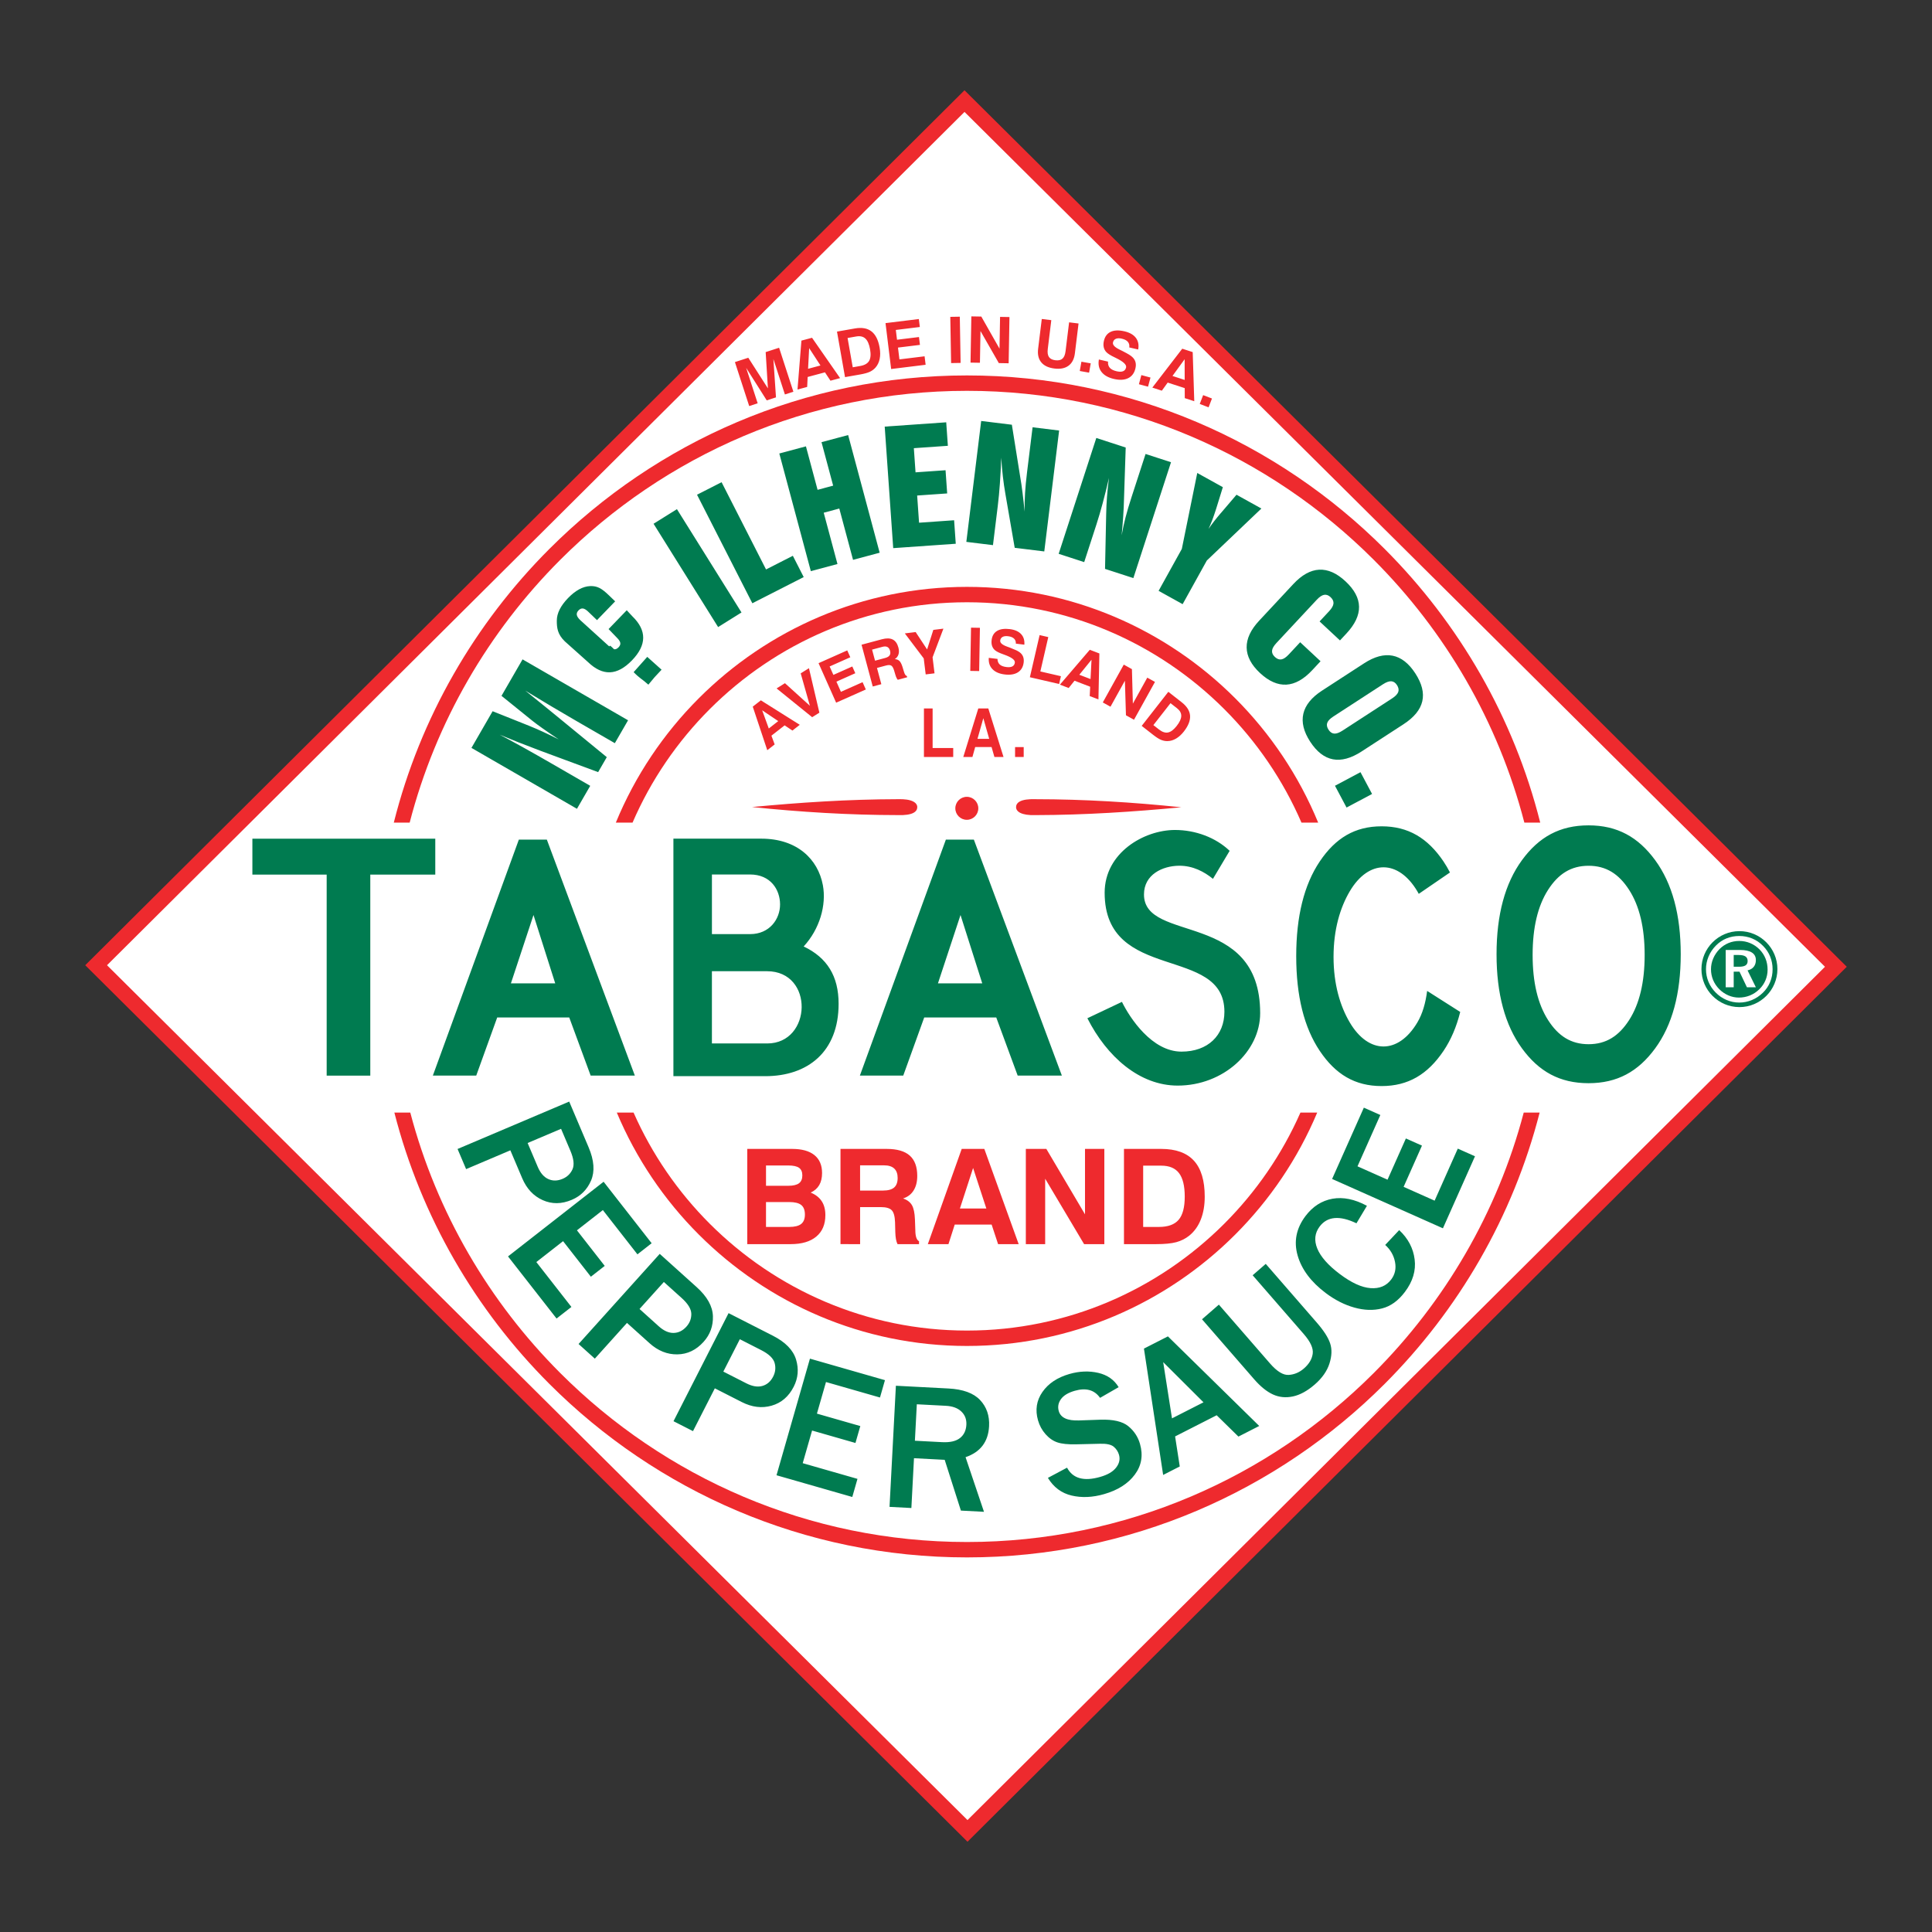<?xml version="1.0" encoding="UTF-8" standalone="no"?>
<svg
   xmlns:dc="http://purl.org/dc/elements/1.1/"
   xmlns:cc="http://creativecommons.org/ns#"
   xmlns:rdf="http://www.w3.org/1999/02/22-rdf-syntax-ns#"
   xmlns:svg="http://www.w3.org/2000/svg"
   xmlns="http://www.w3.org/2000/svg"
   xmlns:sodipodi="http://sodipodi.sourceforge.net/DTD/sodipodi-0.dtd"
   xmlns:inkscape="http://www.inkscape.org/namespaces/inkscape"
   version="1.1"
   id="Layer_1"
   x="0px"
   y="0px"
   width="192.756px"
   height="192.756px"
   viewBox="0 0 192.756 192.756"
   enable-background="new 0 0 192.756 192.756"
   xml:space="preserve"
   sodipodi:version="0.32"
   inkscape:version="0.48.1 r9760"
   sodipodi:docname="Tabasco.svg"
   inkscape:output_extension="org.inkscape.output.svg.inkscape"><rect x="0" y="0" width="192.756" height="192.756" fill="#333333" stroke="none"/><defs
   id="defs2264" /><sodipodi:namedview
   inkscape:window-height="879"
   inkscape:window-width="1110"
   inkscape:pageshadow="2"
   inkscape:pageopacity="0.0"
   guidetolerance="10.0"
   gridtolerance="10.0"
   objecttolerance="10.0"
   borderopacity="1.0"
   bordercolor="#666666"
   pagecolor="#ffffff"
   id="base"
   inkscape:zoom="9.6845853"
   inkscape:cx="94.230787"
   inkscape:cy="125.43669"
   inkscape:window-x="103"
   inkscape:window-y="92"
   inkscape:current-layer="g2233"
   showgrid="false"
   inkscape:window-maximized="0" />
<g
   id="g2233">
	<polygon
   fill-rule="evenodd"
   clip-rule="evenodd"
   fill="#FFFFFF"
   points="0,0 192.756,0 192.756,192.756 0,192.756 0,0  "
   id="polygon2235"
   style="fill:#ffffff;fill-opacity:0" />
	<polygon
   fill="#EE2A2E"
   points="9.05,95.758 95.688,9.543 96.228,9.006 96.769,9.543 183.706,95.912 184.252,96.455    183.706,96.998 97.067,183.213 96.528,183.75 95.987,183.213 9.05,96.844 8.504,96.301 9.05,95.758  "
   id="polygon2237" />
	<polygon
   fill="#FFFFFF"
   points="96.229,11.167 10.677,96.3 96.527,181.589 182.079,96.456 96.229,11.167  "
   id="polygon2239"
   style="fill:#ffffff;fill-opacity:1" />
	<path
   fill-rule="evenodd"
   clip-rule="evenodd"
   fill="#EE2A2E"
   d="M76.425,122.412h2.314c0.546,0,0.944-0.099,1.193-0.297   c0.249-0.198,0.374-0.509,0.374-0.936c0-0.442-0.124-0.762-0.368-0.958c-0.245-0.195-0.649-0.293-1.211-0.293h-2.303V122.412   L76.425,122.412z M76.425,118.305h2.23c0.481,0,0.834-0.084,1.059-0.249c0.222-0.165,0.335-0.428,0.335-0.784   c0-0.348-0.108-0.602-0.326-0.758c-0.218-0.155-0.577-0.234-1.079-0.234h-2.219V118.305L76.425,118.305z M74.554,124.128v-9.501   h4.476c0.973,0,1.713,0.205,2.224,0.617c0.508,0.409,0.764,1.006,0.764,1.79c0,0.479-0.095,0.883-0.284,1.206   c-0.189,0.321-0.474,0.57-0.852,0.746c0.491,0.198,0.856,0.485,1.099,0.856c0.245,0.37,0.366,0.835,0.366,1.39   c0,0.925-0.302,1.639-0.903,2.14c-0.604,0.505-1.456,0.756-2.561,0.756H74.554L74.554,124.128z M85.811,118.782h2.298   c0.498,0,0.863-0.102,1.099-0.304c0.233-0.203,0.351-0.52,0.351-0.956c0-0.412-0.115-0.725-0.342-0.938   c-0.226-0.213-0.568-0.318-1.017-0.318h-2.389V118.782L85.811,118.782z M83.856,124.128v-9.501h4.608   c1.035,0,1.803,0.223,2.301,0.665c0.5,0.442,0.749,1.121,0.749,2.032c0,0.579-0.121,1.063-0.365,1.451   c-0.242,0.388-0.592,0.652-1.048,0.793c0.414,0.146,0.707,0.369,0.883,0.671c0.174,0.302,0.273,0.771,0.299,1.407l0.04,1.12   c0,0.009,0,0.022,0,0.04c0.011,0.565,0.134,0.912,0.368,1.03v0.291h-2.145c-0.068-0.135-0.119-0.297-0.156-0.493   c-0.035-0.196-0.059-0.43-0.066-0.7l-0.026-1c-0.021-0.587-0.132-0.986-0.332-1.19c-0.2-0.207-0.562-0.311-1.081-0.311h-2.072   v3.694H83.856L83.856,124.128z M97.086,116.529l-1.316,4.045h2.638L97.086,116.529L97.086,116.529z M95.95,114.627h2.256   l3.427,9.501H99.58l-0.645-1.953h-3.681l-0.626,1.953H92.57L95.95,114.627L95.95,114.627z M102.348,124.128v-9.501h2.046   l3.857,6.528v-6.528h1.929v9.501h-2.02l-3.883-6.528v6.528H102.348L102.348,124.128z M114.054,122.412h1.568   c0.907,0,1.565-0.237,1.971-0.713c0.407-0.474,0.609-1.246,0.609-2.312c0-1.062-0.189-1.843-0.567-2.341   c-0.379-0.5-0.97-0.748-1.775-0.748h-1.806V122.412L114.054,122.412z M112.139,124.128v-9.501h3.721   c1.458,0,2.546,0.395,3.261,1.181c0.716,0.786,1.075,1.979,1.075,3.58c0,0.867-0.132,1.634-0.396,2.296   c-0.264,0.663-0.649,1.195-1.151,1.599c-0.379,0.302-0.809,0.518-1.291,0.649c-0.481,0.13-1.155,0.196-2.025,0.196H112.139   L112.139,124.128z"
   id="path2241" />
	<path
   clip-rule="evenodd"
   d="m 57.563,80.694 -10.526,-6.077 2.112,-3.658 3.617,1.445 c 0.453,0.182 0.922,0.386 1.41,0.609 0.486,0.225 1.009,0.478 1.566,0.758 -0.594,-0.398 -1.114,-0.757 -1.563,-1.072 -0.45,-0.318 -0.791,-0.568 -1.022,-0.754 l -3.122,-2.521 2.101,-3.639 10.526,6.077 -1.319,2.285 -3.851,-2.223 C 56.688,71.46 55.86,70.976 55.011,70.47 c -0.849,-0.504 -1.717,-1.029 -2.604,-1.567 0.83,0.667 1.525,1.229 2.084,1.683 0.559,0.454 0.918,0.746 1.076,0.878 l 4.972,4.077 -0.863,1.494 -5.776,-2.138 c -0.819,-0.307 -1.552,-0.589 -2.199,-0.846 -0.644,-0.255 -1.259,-0.505 -1.842,-0.75 0.817,0.431 1.639,0.879 2.471,1.341 0.829,0.461 1.717,0.966 2.666,1.514 l 3.891,2.246 z m 1.133,-19.657 c -0.206,-0.199 -0.384,-0.308 -0.537,-0.328 -0.154,-0.019 -0.3,0.044 -0.44,0.189 -0.141,0.146 -0.197,0.295 -0.171,0.451 0.027,0.153 0.142,0.327 0.344,0.521 l 2.834,2.572 c 0.209,0.202 -0.121,-0.344 0.541,0.336 0.15,0.022 0.298,-0.043 0.442,-0.192 0.145,-0.149 0.205,-0.299 0.177,-0.449 -0.027,-0.15 -0.145,-0.327 -0.354,-0.529 l -0.814,-0.847 1.812,-1.876 0.552,0.594 c 0.732,0.707 1.095,1.426 1.089,2.156 -0.005,0.73 -0.376,1.479 -1.118,2.247 -0.742,0.768 -1.474,1.165 -2.198,1.194 -0.726,0.026 -1.456,-0.313 -2.191,-1.022 l -2.311,-2.065 c -0.731,-0.707 -0.804,-1.352 -0.8,-2.076 0.003,-0.725 0.375,-1.47 1.116,-2.238 0.742,-0.768 1.476,-1.167 2.203,-1.2 0.727,-0.032 1.168,0.233 1.899,0.939 l 0.603,0.582 -1.812,1.875 z m 5.992,7.272 c -0.684,-0.614 -0.814,-0.582 -1.47,-1.249 l 1.359,-1.524 1.428,1.28 -0.698,0.75 z M 71.647,62.563 65.206,52.256 l 2.332,-1.457 6.441,10.307 z m 3.414,-2.375 -5.518,-10.83 2.45,-1.248 4.435,8.704 2.675,-1.363 1.083,2.125 z m 5.836,-3.203 -3.145,-11.74 2.656,-0.712 1.162,4.337 1.554,-0.417 -1.162,-4.337 2.656,-0.711 3.146,11.74 -2.656,0.711 -1.372,-5.119 -1.554,0.417 1.372,5.118 z m 8.219,-2.297 -0.848,-12.125 6.137,-0.429 0.164,2.344 -3.394,0.237 0.168,2.41 2.995,-0.209 0.162,2.314 -2.995,0.209 0.189,2.712 3.498,-0.245 0.164,2.344 z M 96.412,54.063 97.893,42 l 3.061,0.375 0.81,5.064 c 0.098,0.56 0.183,1.136 0.255,1.726 0.075,0.592 0.144,1.218 0.208,1.878 -0.009,-0.612 0.005,-1.225 0.042,-1.835 0.036,-0.609 0.104,-1.312 0.202,-2.107 l 0.55,-4.472 2.648,0.325 -1.481,12.063 -2.95,-0.362 -0.93,-5.379 c -0.099,-0.563 -0.184,-1.144 -0.252,-1.741 -0.07,-0.595 -0.123,-1.218 -0.163,-1.871 -0.03,0.912 -0.077,1.77 -0.133,2.576 -0.056,0.804 -0.127,1.549 -0.211,2.235 l -0.48,3.914 z m 9.211,1.192 3.756,-11.559 2.933,0.953 -0.17,5.125 c -0.012,0.568 -0.039,1.15 -0.08,1.743 -0.039,0.596 -0.092,1.223 -0.154,1.883 0.108,-0.603 0.238,-1.202 0.391,-1.793 0.152,-0.591 0.354,-1.268 0.602,-2.031 l 1.393,-4.284 2.538,0.825 -3.756,11.559 -2.827,-0.918 0.114,-5.458 c 0.01,-0.571 0.038,-1.158 0.084,-1.757 0.045,-0.597 0.111,-1.219 0.197,-1.867 -0.204,0.889 -0.414,1.722 -0.622,2.502 -0.208,0.779 -0.42,1.497 -0.633,2.154 l -1.219,3.75 z m 9.971,3.693 2.317,-4.182 1.54,-7.577 2.553,1.415 -0.679,2.191 c -0.131,0.408 -0.254,0.765 -0.37,1.074 -0.118,0.307 -0.244,0.608 -0.378,0.901 0.32,-0.473 0.72,-0.99 1.197,-1.549 l 0.018,-0.017 1.575,-1.845 2.482,1.376 -5.443,5.186 -2.414,4.356 z m 15.33,7.913 c -0.853,0.914 -1.713,1.395 -2.582,1.445 -0.872,0.048 -1.748,-0.336 -2.631,-1.159 -0.873,-0.814 -1.317,-1.661 -1.332,-2.54 -0.015,-0.879 0.401,-1.773 1.25,-2.683 l 3.407,-3.654 c 0.849,-0.91 1.709,-1.387 2.581,-1.432 0.874,-0.043 1.748,0.343 2.624,1.161 0.887,0.826 1.337,1.671 1.351,2.535 0.015,0.864 -0.405,1.755 -1.261,2.673 l -0.642,0.688 -2.033,-1.895 0.945,-1.014 c 0.269,-0.289 0.416,-0.546 0.44,-0.769 0.022,-0.225 -0.073,-0.438 -0.29,-0.64 -0.208,-0.195 -0.424,-0.271 -0.645,-0.231 -0.221,0.04 -0.466,0.206 -0.734,0.494 l -4.019,4.309 c -0.271,0.291 -0.417,0.544 -0.439,0.765 -0.024,0.223 0.07,0.433 0.286,0.634 0.215,0.2 0.43,0.278 0.649,0.239 0.219,-0.038 0.462,-0.202 0.732,-0.492 l 1.138,-1.219 2.033,1.896 z m 7.05,1.412 -4.942,3.21 c -0.331,0.214 -0.535,0.425 -0.612,0.635 -0.076,0.209 -0.034,0.436 0.127,0.684 0.16,0.247 0.349,0.374 0.57,0.39 0.224,0.015 0.499,-0.086 0.83,-0.301 l 4.942,-3.21 c 0.331,-0.215 0.535,-0.429 0.613,-0.639 0.076,-0.212 0.035,-0.442 -0.126,-0.691 -0.155,-0.24 -0.346,-0.366 -0.569,-0.381 -0.224,-0.013 -0.502,0.088 -0.833,0.303 z m -1.887,-2.089 c 1.044,-0.678 1.994,-0.933 2.851,-0.766 0.858,0.17 1.613,0.756 2.266,1.762 0.66,1.016 0.893,1.945 0.697,2.787 -0.195,0.842 -0.818,1.605 -1.871,2.289 l -4.189,2.721 c -1.048,0.68 -2.001,0.94 -2.857,0.778 -0.857,-0.164 -1.612,-0.75 -2.27,-1.762 -0.65,-1.001 -0.877,-1.931 -0.679,-2.787 0.199,-0.855 0.819,-1.623 1.862,-2.301 z m -2.897,12.211 2.546,-1.354 1.155,2.173 -2.546,1.354 z"
   id="path2243"
   inkscape:connector-curvature="0"
   style="fill:#007b50;fill-rule:evenodd"
   sodipodi:nodetypes="cccccccccccccccscccccccccccccccccccccccccscccccccccccccccccccccccccccccccccccccccccccccccccccccccccccccccccccccccccccccccccccccccccccccccccccccccccscccccccccccscccccccccccscccccccccccccccsscccccscccs" />
	<path
   fill-rule="evenodd"
   clip-rule="evenodd"
   fill="#007B50"
   d="M46.504,116.643l-0.853-2.009l11.139-4.729l1.937,4.563   c0.552,1.301,0.632,2.404,0.245,3.312c-0.389,0.904-1.029,1.548-1.921,1.926c-1.02,0.434-1.988,0.443-2.906,0.031   c-0.921-0.411-1.602-1.142-2.045-2.186l-1.181-2.783L46.504,116.643L46.504,116.643z M52.641,114.038l1.009,2.376   c0.262,0.618,0.617,1.026,1.059,1.224c0.446,0.199,0.918,0.188,1.425-0.026c0.457-0.194,0.783-0.51,0.984-0.95   c0.197-0.441,0.126-1.057-0.208-1.845l-0.932-2.195L52.641,114.038L52.641,114.038z M55.528,131.55l-4.842-6.197l9.536-7.45   l4.794,6.135l-1.418,1.109l-3.451-4.417l-2.585,2.02l2.772,3.549l-1.383,1.08l-2.772-3.548l-2.668,2.085l3.499,4.479L55.528,131.55   L55.528,131.55z M59.346,135.552l-1.622-1.461l8.098-8.992l3.684,3.316c1.05,0.945,1.589,1.911,1.622,2.897   c0.03,0.984-0.279,1.838-0.927,2.558c-0.741,0.823-1.614,1.242-2.621,1.256c-1.008,0.017-1.935-0.357-2.778-1.116l-2.247-2.023   L59.346,135.552L59.346,135.552z M63.807,130.597l1.918,1.728c0.5,0.449,0.993,0.67,1.477,0.662   c0.488-0.009,0.912-0.218,1.281-0.627c0.332-0.368,0.495-0.793,0.49-1.277c-0.008-0.483-0.332-1.011-0.968-1.584l-1.772-1.596   L63.807,130.597L63.807,130.597z M69.14,142.785l-1.944-0.991l5.494-10.782l4.417,2.251c1.259,0.641,2.03,1.435,2.316,2.379   c0.284,0.942,0.207,1.848-0.233,2.71c-0.503,0.987-1.238,1.617-2.207,1.892c-0.97,0.277-1.961,0.155-2.972-0.359l-2.693-1.372   L69.14,142.785L69.14,142.785z M72.167,136.845l2.3,1.172c0.599,0.305,1.132,0.391,1.598,0.258   c0.469-0.135,0.825-0.446,1.075-0.937c0.226-0.443,0.272-0.895,0.143-1.361c-0.133-0.465-0.582-0.891-1.345-1.279l-2.125-1.083   L72.167,136.845L72.167,136.845z M85.033,149.354l-7.56-2.168l3.335-11.633l7.484,2.146l-0.496,1.731l-5.387-1.545l-0.905,3.153   l4.329,1.241l-0.484,1.687l-4.328-1.241l-0.934,3.256l5.463,1.566L85.033,149.354L85.033,149.354z M98.172,150.833l-2.303-0.121   l-1.617-5.065l-3.064-0.161l-0.26,4.969l-2.179-0.114l0.634-12.085l5.243,0.274c1.457,0.076,2.512,0.462,3.161,1.156   c0.651,0.692,0.948,1.562,0.894,2.607c-0.081,1.554-0.862,2.582-2.347,3.09L98.172,150.833L98.172,150.833z M91.279,143.742   l2.711,0.142c0.783,0.041,1.377-0.092,1.779-0.403c0.401-0.31,0.615-0.757,0.646-1.333c0.028-0.532-0.137-0.971-0.498-1.317   c-0.36-0.349-0.88-0.54-1.56-0.575l-2.886-0.151L91.279,143.742L91.279,143.742z M104.549,147.448l1.911-1.018   c0.575,1.082,1.677,1.39,3.309,0.921c0.742-0.212,1.273-0.521,1.59-0.934c0.317-0.409,0.409-0.833,0.284-1.271   c-0.091-0.317-0.266-0.585-0.523-0.804c-0.261-0.218-0.712-0.318-1.352-0.299l-2.389,0.056c-0.819,0.021-1.445-0.046-1.881-0.191   c-0.437-0.148-0.833-0.423-1.183-0.819c-0.351-0.397-0.602-0.857-0.752-1.381c-0.298-1.038-0.15-1.984,0.443-2.835   c0.594-0.85,1.49-1.446,2.694-1.792c1.001-0.286,1.957-0.321,2.87-0.111c0.911,0.211,1.592,0.687,2.037,1.428l-1.854,1.066   c-0.559-0.794-1.4-1.028-2.525-0.705c-0.654,0.188-1.113,0.464-1.379,0.836c-0.265,0.372-0.337,0.768-0.216,1.189   c0.19,0.662,0.861,0.975,2.018,0.933l2.12-0.073c1.284-0.044,2.215,0.171,2.793,0.641c0.58,0.474,0.97,1.063,1.173,1.773   c0.327,1.14,0.155,2.165-0.519,3.066c-0.673,0.904-1.692,1.553-3.063,1.945c-1.151,0.331-2.23,0.379-3.236,0.142   C105.915,148.977,105.124,148.392,104.549,147.448L104.549,147.448z M125.634,142.269l-2.076,1.059l-2.171-2.128l-4.147,2.113   l0.465,2.996l-1.658,0.846l-1.916-12.605l2.392-1.219L125.634,142.269L125.634,142.269z M120.073,139.909l-4.022-4.01l0.879,5.611   L120.073,139.909L120.073,139.909z M126.284,126.098l5.101,5.868c0.69,0.795,1.134,1.484,1.324,2.067   c0.195,0.585,0.17,1.252-0.069,2.006c-0.241,0.755-0.73,1.452-1.466,2.092c-0.744,0.646-1.474,1.044-2.186,1.194   c-0.712,0.149-1.376,0.081-1.991-0.202s-1.238-0.788-1.866-1.509l-5.205-5.988l1.681-1.462l5.101,5.867   c0.699,0.804,1.324,1.187,1.88,1.144c0.557-0.038,1.059-0.254,1.504-0.641c0.514-0.447,0.806-0.937,0.878-1.477   c0.074-0.538-0.224-1.189-0.891-1.956l-5.101-5.868L126.284,126.098L126.284,126.098z M138.202,124.208l1.396-1.48   c0.889,0.833,1.403,1.809,1.541,2.924c0.142,1.114-0.182,2.197-0.973,3.246c-0.665,0.882-1.426,1.43-2.286,1.646   c-0.857,0.218-1.777,0.188-2.763-0.089c-0.983-0.274-1.933-0.76-2.849-1.449c-1.472-1.109-2.408-2.36-2.806-3.755   c-0.396-1.394-0.133-2.704,0.788-3.927c0.722-0.957,1.619-1.53,2.689-1.725c1.069-0.191,2.215,0.044,3.44,0.705l-1.045,1.744   c-1.684-0.803-2.906-0.693-3.672,0.321c-0.489,0.65-0.57,1.385-0.235,2.203c0.336,0.816,1.079,1.661,2.229,2.527   c1.172,0.884,2.2,1.355,3.088,1.418c0.892,0.065,1.574-0.223,2.055-0.861c0.385-0.51,0.511-1.094,0.381-1.756   C139.05,125.24,138.724,124.677,138.202,124.208L138.202,124.208z M147.16,115.362l-3.199,7.186l-11.056-4.923l3.167-7.113   l1.645,0.732l-2.279,5.12l2.997,1.334l1.831-4.113l1.604,0.714l-1.831,4.113l3.094,1.378l2.311-5.192L147.16,115.362   L147.16,115.362z"
   id="path2245" />
	<path
   fill-rule="evenodd"
   clip-rule="evenodd"
   fill="#EE2A2E"
   d="M74.748,40.513l-1.425-4.387l1.334-0.434l1.958,3.056   l-0.224-3.619l1.34-0.435l1.425,4.387l-0.846,0.275l-1.149-3.538l0.259,3.827l-0.923,0.3L74.444,36.7l1.149,3.538L74.748,40.513   L74.748,40.513z M80.73,34.733l-0.109,2.062l1.237-0.331L80.73,34.733L80.73,34.733z M79.958,33.983l1.059-0.283l2.8,4.025   l-0.962,0.258l-0.548-0.835l-1.727,0.463l-0.048,0.994l-0.965,0.259L79.958,33.983L79.958,33.983z M85.079,36.645l0.75-0.132   c0.434-0.077,0.729-0.246,0.882-0.507c0.155-0.261,0.187-0.648,0.097-1.157c-0.09-0.507-0.246-0.865-0.469-1.071   c-0.224-0.207-0.526-0.276-0.912-0.208l-0.864,0.152L85.079,36.645L85.079,36.645z M84.308,37.626l-0.801-4.542l1.779-0.313   c0.697-0.123,1.25-0.026,1.659,0.29c0.409,0.315,0.681,0.855,0.815,1.621c0.073,0.415,0.075,0.792,0.004,1.131   c-0.07,0.339-0.209,0.626-0.416,0.861c-0.156,0.176-0.343,0.315-0.562,0.419c-0.22,0.103-0.536,0.191-0.952,0.265L84.308,37.626   L84.308,37.626z M88.91,36.817l-0.562-4.579l3.326-0.408l0.098,0.795l-2.396,0.294l0.12,0.976l2.191-0.269l0.096,0.783   l-2.191,0.269l0.145,1.178l2.509-0.308l0.104,0.845L88.91,36.817L88.91,36.817z M94.892,36.225l-0.081-4.612l0.949-0.017   l0.08,4.612L94.892,36.225L94.892,36.225z M96.83,36.178l0.081-4.612l0.993,0.017l1.817,3.202l0.056-3.169l0.937,0.016   l-0.081,4.612l-0.979-0.017l-1.831-3.202l-0.055,3.169L96.83,36.178L96.83,36.178z M103.939,31.825l0.95,0.117l-0.352,2.872   c-0.044,0.354-0.006,0.622,0.115,0.801c0.121,0.18,0.335,0.29,0.642,0.327c0.311,0.038,0.547-0.015,0.709-0.16   c0.162-0.144,0.265-0.394,0.309-0.75l0.353-2.873l0.942,0.116l-0.365,2.975c-0.068,0.562-0.279,0.973-0.63,1.234   s-0.821,0.357-1.412,0.284c-0.594-0.073-1.031-0.278-1.311-0.616s-0.385-0.79-0.315-1.353L103.939,31.825L103.939,31.825z    M107.729,37.015l0.164-0.928l0.929,0.164l-0.164,0.929L107.729,37.015L107.729,37.015z M109.637,35.867l0.912,0.211   c-0.022,0.254,0.037,0.459,0.176,0.618c0.14,0.157,0.366,0.272,0.682,0.345c0.27,0.062,0.482,0.061,0.641-0.003   c0.158-0.063,0.259-0.189,0.303-0.377c0.063-0.273-0.277-0.588-1.02-0.948c-0.01-0.005-0.019-0.009-0.025-0.013   c-0.02-0.009-0.05-0.024-0.09-0.044c-0.398-0.188-0.674-0.36-0.825-0.515c-0.136-0.138-0.226-0.304-0.27-0.495   c-0.043-0.191-0.038-0.403,0.016-0.637c0.102-0.438,0.328-0.738,0.679-0.903c0.351-0.164,0.807-0.181,1.367-0.051   c0.525,0.121,0.907,0.339,1.146,0.656c0.238,0.317,0.314,0.703,0.227,1.158l-0.889-0.205c0.034-0.222-0.011-0.407-0.136-0.555   c-0.124-0.148-0.325-0.255-0.604-0.319c-0.243-0.056-0.439-0.052-0.593,0.012s-0.25,0.184-0.291,0.359   c-0.055,0.238,0.16,0.474,0.643,0.711c0.131,0.064,0.234,0.114,0.307,0.151c0.308,0.159,0.525,0.278,0.651,0.355   c0.127,0.079,0.234,0.159,0.323,0.239c0.159,0.145,0.266,0.311,0.318,0.499c0.054,0.189,0.053,0.4-0.002,0.635   c-0.107,0.467-0.349,0.793-0.724,0.979c-0.375,0.184-0.849,0.21-1.423,0.078c-0.565-0.131-0.979-0.364-1.238-0.701   C109.636,36.77,109.549,36.357,109.637,35.867L109.637,35.867z M113.629,38.335l0.244-0.911l0.911,0.244l-0.244,0.911   L113.629,38.335L113.629,38.335z M118.192,35.84l-1.214,1.67l1.218,0.396L118.192,35.84L118.192,35.84z M117.954,34.791   l1.042,0.338l0.156,4.901l-0.947-0.308l-0.005-0.999l-1.7-0.552l-0.582,0.808l-0.95-0.309L117.954,34.791L117.954,34.791z    M119.7,40.302l0.338-0.88l0.88,0.338l-0.338,0.88L119.7,40.302L119.7,40.302z"
   id="path2247" />
	<path
   fill-rule="evenodd"
   clip-rule="evenodd"
   fill="#EE2A2E"
   d="M76.042,70.866l0.66,1.816l0.944-0.738L76.042,70.866   L76.042,70.866z M75.103,70.502l0.808-0.631l3.883,2.443l-0.734,0.574l-0.777-0.519l-1.318,1.029l0.323,0.874l-0.737,0.576   L75.103,70.502L75.103,70.502z M81.03,71.555l-3.549-2.871l0.834-0.522l2.488,2.252l-0.917-3.233l0.824-0.515l1.04,4.438   L81.03,71.555L81.03,71.555z M83.422,70.107l-1.755-3.942l2.863-1.275l0.305,0.685l-2.063,0.918l0.375,0.841l1.887-0.84l0.3,0.674   l-1.886,0.84l0.451,1.015l2.16-0.962l0.324,0.729L83.422,70.107L83.422,70.107z M87.303,65.917l1.008-0.271   c0.219-0.058,0.367-0.146,0.446-0.262c0.079-0.116,0.093-0.269,0.042-0.46c-0.048-0.181-0.136-0.305-0.26-0.372   c-0.124-0.066-0.287-0.073-0.484-0.021l-1.048,0.281L87.303,65.917L87.303,65.917z M87.074,68.492l-1.117-4.168l2.022-0.542   c0.454-0.122,0.817-0.114,1.087,0.021c0.271,0.136,0.46,0.404,0.567,0.804c0.068,0.254,0.072,0.481,0.01,0.68   c-0.061,0.198-0.183,0.355-0.367,0.47c0.199,0.016,0.354,0.08,0.466,0.191c0.112,0.112,0.21,0.306,0.297,0.582l0.149,0.487   c0.001,0.004,0.003,0.01,0.005,0.017c0.071,0.248,0.166,0.384,0.283,0.409l0.034,0.128l-0.941,0.252   c-0.045-0.051-0.087-0.116-0.126-0.198c-0.039-0.082-0.077-0.182-0.111-0.299l-0.129-0.436c-0.078-0.255-0.173-0.417-0.286-0.484   c-0.112-0.067-0.283-0.07-0.511-0.009l-0.909,0.244l0.434,1.621L87.074,68.492L87.074,68.492z M93.238,67.178l-0.881,0.108   l-0.196-1.596l-1.885-2.496l1.079-0.133l1.143,1.734l0.619-1.95l1.007-0.124l-1.081,2.86L93.238,67.178L93.238,67.178z    M96.804,66.936l0.075-4.315l0.888,0.016l-0.075,4.315L96.804,66.936L96.804,66.936z M98.651,65.634l0.869,0.106   c0.004,0.238,0.079,0.424,0.224,0.558c0.146,0.133,0.367,0.218,0.669,0.254c0.256,0.032,0.454,0.01,0.595-0.066   c0.142-0.075,0.223-0.202,0.244-0.38c0.032-0.26-0.314-0.521-1.04-0.783c-0.01-0.003-0.019-0.007-0.025-0.009   c-0.019-0.006-0.048-0.017-0.088-0.032c-0.389-0.137-0.662-0.269-0.818-0.399c-0.14-0.115-0.239-0.26-0.299-0.434   c-0.059-0.173-0.075-0.371-0.047-0.594c0.051-0.417,0.232-0.72,0.542-0.907s0.733-0.248,1.268-0.182   c0.501,0.061,0.877,0.228,1.13,0.498c0.253,0.272,0.36,0.623,0.324,1.056l-0.847-0.104c0.01-0.209-0.051-0.377-0.181-0.502   c-0.131-0.126-0.328-0.206-0.593-0.238c-0.231-0.028-0.415-0.005-0.551,0.069c-0.137,0.075-0.215,0.195-0.235,0.362   c-0.027,0.227,0.194,0.426,0.667,0.599c0.129,0.047,0.229,0.083,0.3,0.11c0.303,0.118,0.517,0.208,0.642,0.267   c0.126,0.061,0.233,0.125,0.324,0.191c0.161,0.118,0.277,0.263,0.345,0.433s0.088,0.367,0.061,0.591   c-0.055,0.446-0.247,0.772-0.578,0.981c-0.33,0.208-0.769,0.28-1.315,0.212c-0.539-0.066-0.947-0.243-1.222-0.531   C98.738,66.474,98.617,66.098,98.651,65.634L98.651,65.634z M102.751,67.568l0.971-4.205l0.865,0.2l-0.791,3.428l2.053,0.474   l-0.18,0.776L102.751,67.568L102.751,67.568z M108.901,65.82l-1.217,1.501l1.119,0.429L108.901,65.82L108.901,65.82z    M108.729,64.829l0.957,0.367l-0.094,4.586l-0.87-0.334l0.044-0.933l-1.561-0.6l-0.583,0.727l-0.873-0.335L108.729,64.829   L108.729,64.829z M110.026,70.083l2.093-3.774l0.813,0.451l0.095,3.443l1.438-2.594l0.767,0.425l-2.092,3.774l-0.803-0.444   l-0.105-3.449l-1.438,2.594L110.026,70.083L110.026,70.083z M115.072,72.344l0.562,0.438c0.325,0.253,0.627,0.353,0.905,0.296   c0.277-0.056,0.566-0.276,0.864-0.657c0.297-0.38,0.447-0.713,0.451-0.997c0.004-0.285-0.137-0.539-0.426-0.764l-0.646-0.505   L115.072,72.344L115.072,72.344z M113.907,72.422l2.657-3.4l1.331,1.041c0.522,0.408,0.801,0.853,0.838,1.334   c0.036,0.482-0.169,1.009-0.616,1.582c-0.243,0.311-0.505,0.548-0.784,0.711c-0.28,0.164-0.567,0.247-0.859,0.25   c-0.22,0.002-0.435-0.041-0.644-0.128c-0.209-0.088-0.469-0.253-0.78-0.497L113.907,72.422L113.907,72.422z"
   id="path2249" />
	<path
   fill-rule="evenodd"
   clip-rule="evenodd"
   fill="#EE2A2E"
   d="M92.182,75.526v-4.842h0.866v3.948h2.055v0.895H92.182   L92.182,75.526z M98.107,71.653l-0.583,2.062h1.169L98.107,71.653L98.107,71.653z M97.604,70.684h1l1.518,4.842h-0.908   l-0.286-0.996h-1.632l-0.277,0.996h-0.912L97.604,70.684L97.604,70.684z M101.274,75.526v-0.99h0.861v0.99H101.274L101.274,75.526z   "
   id="path2251" />
	<path
   fill-rule="evenodd"
   clip-rule="evenodd"
   fill="#007B50"
   d="M173.544,92.9c2.087,0,3.789,1.702,3.789,3.789   c0,2.087-1.702,3.79-3.789,3.79c-2.088,0-3.79-1.702-3.79-3.79C169.754,94.602,171.456,92.9,173.544,92.9L173.544,92.9z"
   id="path2253" />
	<path
   fill-rule="evenodd"
   clip-rule="evenodd"
   fill="#007B50"
   d="M110.211,89.064c0-3.983,3.924-6.257,7.017-6.257   c2.039,0,4.063,0.748,5.454,2.081c-0.555,0.931-1.109,1.863-1.665,2.794c-0.861-0.703-1.997-1.317-3.373-1.308   c-1.66,0.012-3.509,0.879-3.509,2.866c0,4.897,11.592,1.557,11.592,11.844c0,3.837-3.677,7.226-8.229,7.226   c-3.804,0-7.061-2.875-9.01-6.72c1.149-0.545,2.299-1.089,3.448-1.633c0.798,1.625,2.996,4.964,5.942,4.964   c2.642,0,4.282-1.627,4.282-3.976C122.16,94.256,110.211,98.094,110.211,89.064L110.211,89.064z M149.311,95.207   c0-3.944,0.845-7.072,2.534-9.387c1.689-2.313,3.775-3.474,6.644-3.474c2.862,0,4.953,1.16,6.651,3.479s2.547,5.449,2.547,9.381   c0,3.938-0.849,7.066-2.547,9.386c-1.698,2.32-3.789,3.479-6.651,3.479c-2.868,0-4.954-1.159-6.644-3.479   C150.155,102.273,149.311,99.145,149.311,95.207L149.311,95.207z M129.324,95.397c0-3.973,0.784-7.125,2.352-9.456   c1.568-2.331,3.505-3.5,6.166-3.5c2.658,0,4.599,1.169,6.175,3.505c0.235,0.349,0.45,0.716,0.646,1.101l-3.113,2.132   c-0.044-0.084-0.091-0.168-0.14-0.25c-1.891-3.19-4.852-3.204-6.743-0.005c-0.953,1.613-1.619,3.794-1.619,6.543   c0,2.745,0.666,4.927,1.619,6.543c1.888,3.201,4.852,3.192,6.743,0c0.522-0.881,0.816-1.93,0.977-3.146l3.299,2.099   c-0.37,1.479-0.919,2.776-1.669,3.889c-1.576,2.336-3.517,3.505-6.175,3.505c-2.661,0-4.598-1.169-6.166-3.505   C130.108,102.516,129.324,99.363,129.324,95.397L129.324,95.397z M32.592,107.313V87.26H25.18v-3.586h18.248v3.586h-6.484v20.054   H32.592L32.592,107.313z M67.186,107.371V83.673h8.766c3.583,0,5.659,2.054,6.144,4.631c0.376,2.004-0.326,4.403-1.915,6.125   c2.342,1.114,3.487,2.962,3.487,5.718c0,4.793-3.075,7.223-7.326,7.223H67.186L67.186,107.371z M71.028,104.106h5.518   c2.234,0,3.41-1.803,3.436-3.604c0.026-1.802-1.097-3.604-3.459-3.604h-5.495V104.106L71.028,104.106z M71.028,93.196h3.821   c1.917,0,2.985-1.487,2.978-2.975c-0.007-1.448-0.932-2.974-3-2.974h-3.798V93.196L71.028,93.196z M51.766,83.768h2.792   l8.781,23.545h-4.408l-2.138-5.802h-7.186l-2.093,5.802h-4.329L51.766,83.768L51.766,83.768z M53.227,91.291l-2.253,6.819h4.421   L53.227,91.291L53.227,91.291z M94.37,83.768h2.792l8.781,23.545h-4.408l-2.139-5.802h-7.186l-2.093,5.802H85.79L94.37,83.768   L94.37,83.768z M95.831,91.291l-2.252,6.819h4.42L95.831,91.291L95.831,91.291z M152.91,95.277c0-2.729,0.514-4.894,1.541-6.496   c1.027-1.601,2.297-2.403,4.041-2.403c1.741,0,3.013,0.802,4.046,2.408c1.032,1.604,1.549,3.77,1.549,6.491   c0,2.725-0.517,4.891-1.549,6.496c-1.033,1.605-2.305,2.408-4.046,2.408c-1.744,0-3.014-0.803-4.041-2.408   C153.424,100.168,152.91,98.002,152.91,95.277L152.91,95.277z"
   id="path2255" />
	<path
   fill-rule="evenodd"
   clip-rule="evenodd"
   fill="#EE2A2E"
   d="M96.46,79.499c0.632,0,1.146,0.515,1.146,1.147   s-0.514,1.147-1.146,1.147s-1.147-0.515-1.147-1.147S95.828,79.499,96.46,79.499L96.46,79.499z M117.858,80.542   c-4.778,0.452-9.563,0.77-14.539,0.782c-1.43,0.047-1.946-0.359-1.946-0.794l0,0c0-0.435,0.422-0.847,1.946-0.794   C108.165,79.739,113.013,80.037,117.858,80.542L117.858,80.542z M75.03,80.517c4.779-0.452,9.564-0.771,14.54-0.782   c1.43-0.047,1.946,0.358,1.946,0.793c0,0,0,0,0,0c0,0.436-0.421,0.847-1.946,0.794C84.724,81.318,79.877,81.021,75.03,80.517   L75.03,80.517z"
   id="path2257" />
	<path
   fill="#EE2A2E"
   d="M96.479,58.552h0.001c10.428,0,19.895,4.253,26.754,11.112c3.522,3.523,6.356,7.733,8.281,12.409h-1.667   c-1.839-4.253-4.468-8.089-7.701-11.322c-6.581-6.582-15.663-10.662-25.667-10.663h-0.001h-0.003   C86.473,60.089,77.391,64.169,70.81,70.75c-3.233,3.233-5.862,7.07-7.701,11.323h-1.668c1.925-4.676,4.76-8.887,8.283-12.41   c6.859-6.858,16.325-11.111,26.752-11.111H96.479L96.479,58.552z M131.418,111.003c-1.923,4.581-4.721,8.709-8.184,12.173   c-6.858,6.858-16.325,11.11-26.752,11.111h-0.003h-0.002c-10.428,0-19.895-4.253-26.754-11.112   c-3.463-3.463-6.261-7.592-8.183-12.172h1.672c1.833,4.158,4.424,7.913,7.597,11.086c6.581,6.581,15.664,10.662,25.668,10.662   h0.002h0.003c10.003-0.001,19.085-4.081,25.665-10.661c3.174-3.173,5.765-6.928,7.598-11.087H131.418L131.418,111.003z    M96.479,37.457h0.001c16.238,0.001,30.978,6.623,41.659,17.303c7.428,7.428,12.891,16.82,15.53,27.313h-1.584   c-2.606-10.069-7.886-19.081-15.032-26.227c-10.402-10.403-24.759-16.853-40.573-16.853h-0.001h-0.003   c-15.813,0-30.168,6.449-40.57,16.851c-7.146,7.147-12.427,16.159-15.033,26.228h-1.584c2.639-10.494,8.103-19.886,15.531-27.314   C65.5,44.08,80.239,37.458,96.476,37.457H96.479L96.479,37.457z M153.61,111.003c-2.662,10.397-8.1,19.705-15.472,27.077   c-10.68,10.68-25.42,17.302-41.656,17.302h-0.003h-0.002c-16.237,0-30.979-6.622-41.659-17.303   c-7.372-7.372-12.809-16.679-15.471-27.076h1.588c2.627,9.973,7.879,18.9,14.969,25.99c10.403,10.402,24.759,16.853,40.573,16.853   h0.002h0.003c15.813-0.001,30.168-6.45,40.569-16.852c7.091-7.09,12.343-16.018,14.971-25.991H153.61L153.61,111.003z"
   id="path2259" />
	<path
   fill-rule="evenodd"
   clip-rule="evenodd"
   fill="#FFFFFF"
   d="M172.972,95.281v1.171h0.526c0.3,0,0.519-0.046,0.658-0.137   c0.138-0.092,0.206-0.236,0.206-0.433c0-0.207-0.071-0.358-0.216-0.456c-0.144-0.097-0.372-0.146-0.684-0.146H172.972   L172.972,95.281z M172.174,94.779h1.433c0.518,0,0.911,0.085,1.177,0.255c0.267,0.17,0.4,0.421,0.4,0.753   c0,0.272-0.072,0.498-0.216,0.675c-0.143,0.178-0.348,0.295-0.614,0.352l0.83,1.687h-0.893l-0.74-1.557h-0.579v1.557h-0.798V94.779   L172.174,94.779z M173.531,93.881c-0.386,0-0.744,0.067-1.074,0.204c-0.331,0.136-0.63,0.336-0.896,0.601   c-0.274,0.28-0.485,0.594-0.633,0.94c-0.148,0.346-0.222,0.706-0.222,1.078c0,0.374,0.07,0.729,0.21,1.069   c0.141,0.338,0.344,0.641,0.608,0.91c0.269,0.271,0.573,0.479,0.913,0.627c0.34,0.145,0.688,0.219,1.047,0.219   c0.39,0,0.756-0.07,1.104-0.21c0.347-0.141,0.659-0.346,0.937-0.618c0.267-0.256,0.47-0.553,0.613-0.888   c0.143-0.336,0.215-0.691,0.215-1.063c0-0.396-0.067-0.767-0.204-1.108c-0.136-0.341-0.336-0.647-0.602-0.919   c-0.276-0.275-0.588-0.483-0.929-0.627C174.278,93.954,173.916,93.881,173.531,93.881L173.531,93.881z M173.526,93.384   c0.458,0,0.89,0.084,1.294,0.251c0.406,0.168,0.768,0.415,1.084,0.741c0.31,0.311,0.544,0.664,0.706,1.061   c0.161,0.396,0.242,0.817,0.242,1.264c0,0.458-0.083,0.887-0.25,1.288c-0.165,0.4-0.407,0.755-0.725,1.063   c-0.322,0.314-0.687,0.555-1.091,0.723c-0.403,0.167-0.824,0.251-1.261,0.251c-0.44,0-0.863-0.086-1.269-0.259   c-0.404-0.171-0.766-0.419-1.084-0.742c-0.313-0.316-0.553-0.675-0.718-1.071c-0.164-0.398-0.247-0.816-0.247-1.253   c0-0.44,0.086-0.865,0.259-1.275c0.172-0.411,0.42-0.776,0.743-1.099c0.311-0.313,0.661-0.547,1.052-0.706   C172.652,93.464,173.074,93.384,173.526,93.384L173.526,93.384z"
   id="path2261" />
</g>
</svg>
